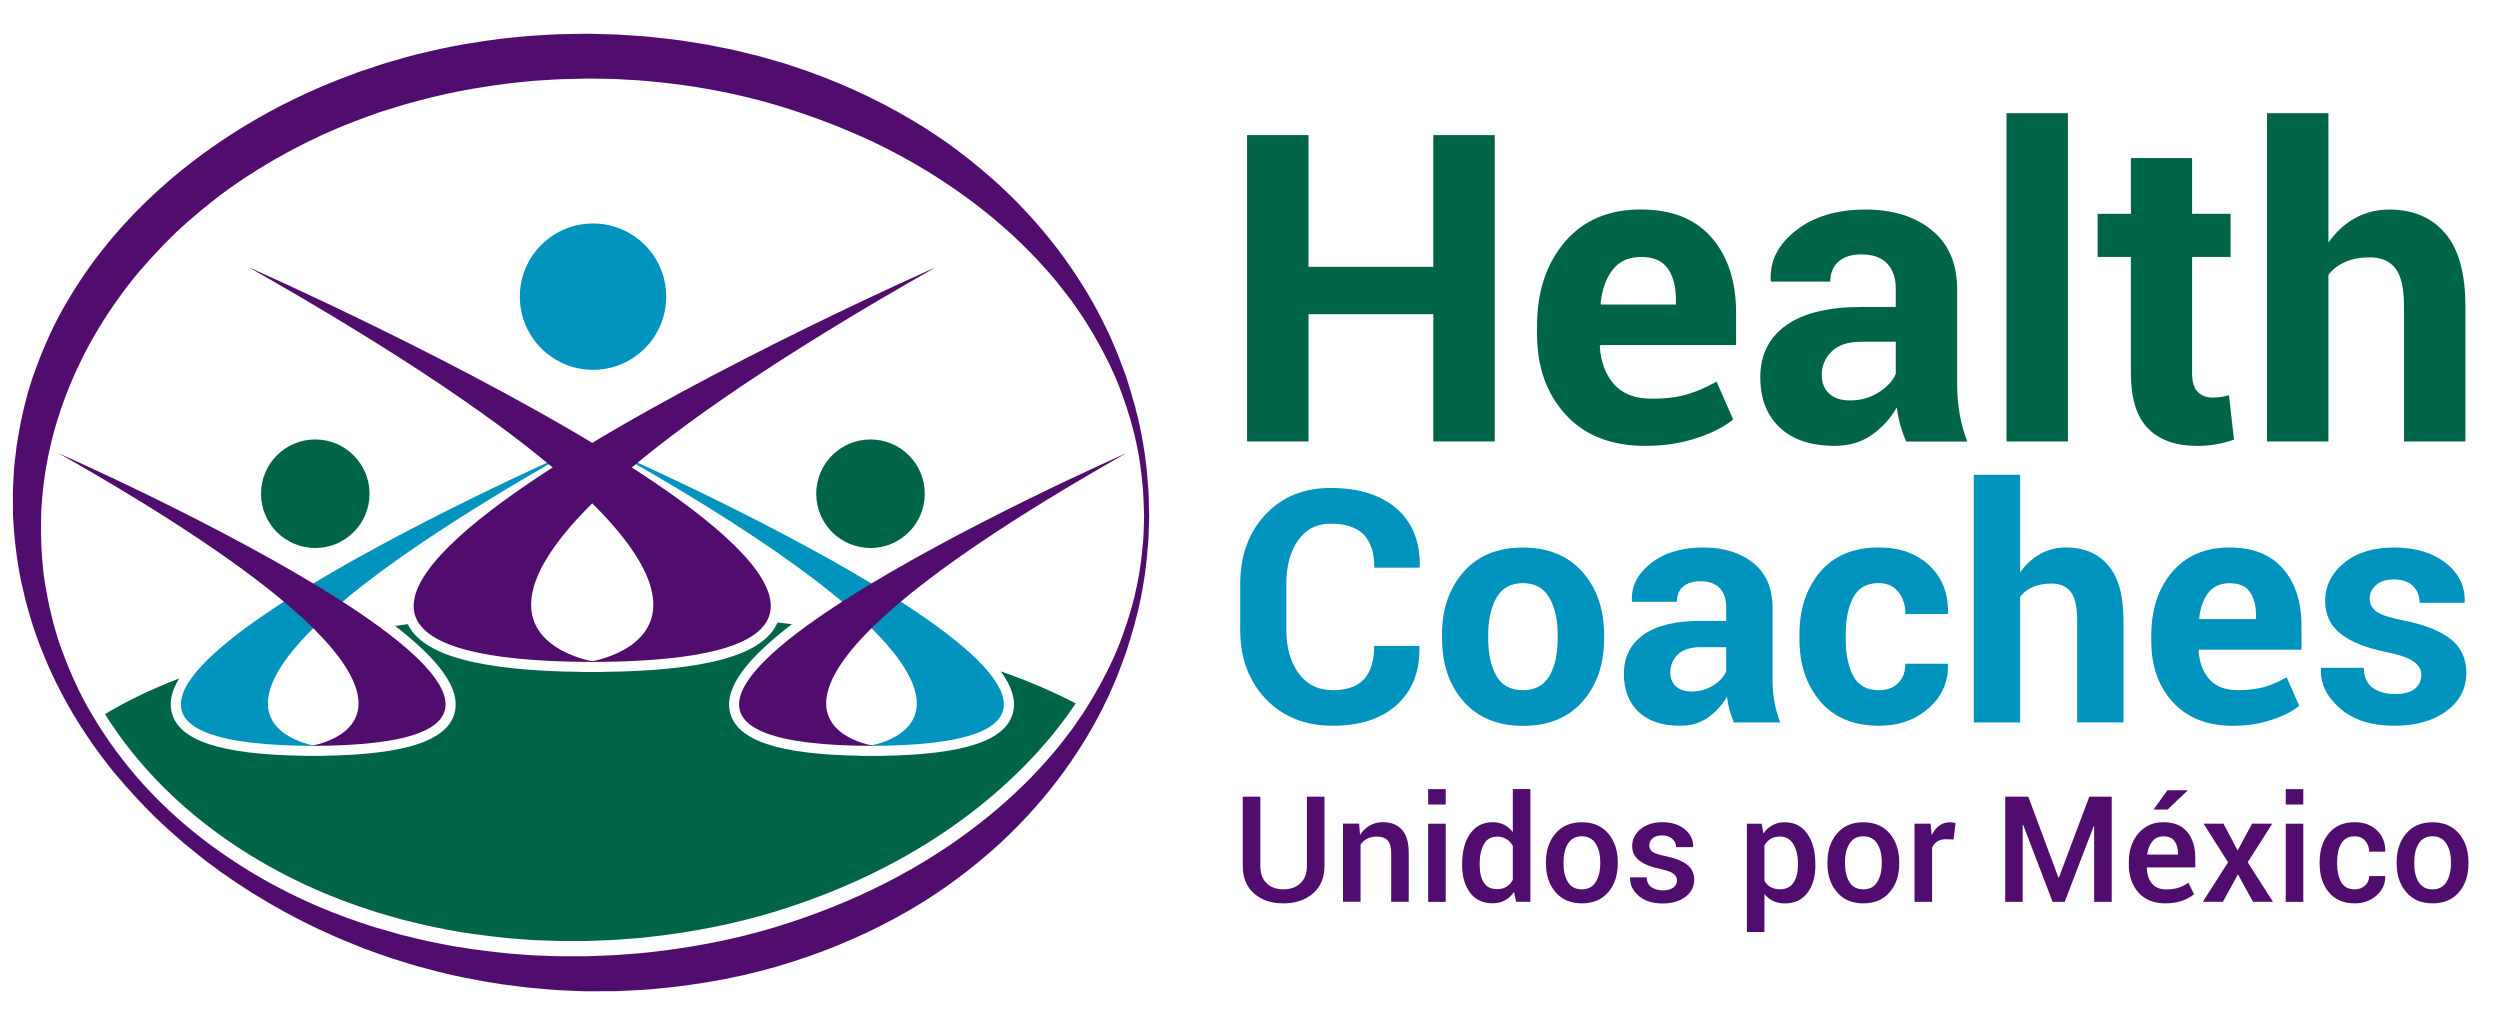 <?xml version="1.0" encoding="utf-8"?>
<!-- Generator: Adobe Illustrator 19.0.0, SVG Export Plug-In . SVG Version: 6.00 Build 0)  -->
<svg version="1.1" id="Layer_1" xmlns="http://www.w3.org/2000/svg" xmlns:xlink="http://www.w3.org/1999/xlink" x="0px" y="0px"
	 viewBox="0 0 4509.5 1851.2" style="enable-background:new 0 0 4509.5 1851.2;" xml:space="preserve">
<style type="text/css">
	.st0{fill:#006448;}
	.st1{fill:#30A6A9;}
	.st2{fill:#500D6E;}
	.st3{fill:#0093BE;}
</style>
<g>
	<g>
		<g>
			<path class="st0" d="M1805.1,1210.9c19.8,26.9,27.2,50.7,22.7,72.1c-11.1,52.6-87.1,78.2-238.9,80.4v0.1l-12.2,0l-4.7,0l-16.8,0
				v-0.2c-151.8-2.2-227.8-27.8-238.9-80.4c-8.7-41.4,28-92.8,112.1-156.9c-8.6-1.1-17.2-2.2-25.9-3.2
				c-25.3,58.6-126.7,87.1-316.8,89.2v0.1l-11.1,0.1l-6.4,0l-17.3,0l0-0.2c-186.8-2.1-287.8-29.6-315.4-86.1c-7.6,1-15.2,2-22.9,3.1
				c81.3,62.7,116.7,113.2,108.1,153.9c-11.1,52.8-87.6,78.4-240.5,80.4l0,0.1l-10.6,0l-4.7,0l-15.2,0l0-0.1
				c-152.9-2-229.3-27.7-240.5-80.4c-3.8-18,0.8-37.5,13.9-59.1c-50.9,19.7-95.8,41.3-133.8,64.4c15.8,25,32,47.6,49.2,68.9
				c100.7,126.2,251.4,226.7,424.6,283l15.8,5.3l26.2,7.6c7,2,13.9,4.1,20.9,5.9c5.8,1.4,12,2.9,18.1,4.4
				c15.5,3.8,30.2,7.4,45.3,10.2c43.5,9.4,87.3,14.6,128.3,18.9c5,0.4,10.4,0.8,15.8,1.2c16.3,1.3,31.7,2.6,46.9,2.8
				c4.1,0.1,8,0.3,12,0.4c6.4,0.3,12.7,0.5,19.4,0.6l32.8,0l14,0c0.4,0,0.9-0.1,1.4-0.1l46.4-1.8l37.5-2.8
				c7.9-0.6,15.4-1.1,22.8-2.1c81.1-8.7,158-24,228.9-45.5c70.2-21.4,136.7-48.1,197.8-79.4c59.1-30.3,113.4-64.6,161.4-102
				c45.3-34.8,86.5-73.1,122.7-113.8c2.8-3.4,6-6.9,9.1-10.5c5.5-6.3,10.7-12.2,15.3-18.3c2.8-3.6,5.5-7.1,8.2-10.6
				c4.9-6.3,9.8-12.5,14.4-18.7c5.3-7.6,10.6-15.4,15.8-23C1900.8,1248.1,1855.5,1228.6,1805.1,1210.9z"/>
		</g>
	</g>
	<path class="st1" d="M1726.8,744.8"/>
	<path class="st1" d="M380.4,950.6c0.3,0.3,0.6,0.7,0.9,1c-0.3-0.4-0.5-0.8-0.8-1.1C380.5,950.5,380.5,950.5,380.4,950.6z"/>
	<path class="st2" d="M2072.9,929c0,0-0.1,5.1-0.4,14.9c-0.5,9.8,0,24.4-2.2,43.5c-2.8,38.3-9.6,94.3-31.1,163.9
		c-2.7,8.7-5.5,17.6-8.4,26.8c-3.4,9-6.9,18.3-10.4,27.7c-3.2,9.6-7.5,19.1-11.7,28.9c-4.3,9.8-8.2,19.9-13.5,29.9
		c-19.2,40.4-44.2,83-75.6,126.5c-31.5,43.4-69.8,87.6-116.1,130.4c-46.6,42.4-100.6,84.1-163.6,120.6
		c-62.9,36.4-134,68.6-211.9,93.2c-77.7,25-162.6,41.2-250.7,48.8c-11,1.2-22.1,1.6-33.2,2.2c-11.1,0.5-22.3,1.2-33.5,1.6
		c-11.2,0-22.5,0.1-33.7,0.1l-16.9,0.1l-3.1,0l-2-0.1l-4.1-0.1l-8.2-0.3c-10.9-0.5-21.9-0.9-32.9-1.4c-11.1-0.6-23-1.8-34.5-2.8
		c-23.4-1.6-45.9-4.9-68.8-7.8c-45.5-6.9-91-15.7-135.6-28c-22.5-5.5-44.4-12.9-66.6-19.7c-10.9-3.7-21.8-7.7-32.7-11.6l-16.3-5.9
		l-16-6.5c-85.9-33.9-166.5-78.4-240-130.4l-27.1-20c-9-6.8-17.4-14-26.1-21l-13.1-10.5l-12.5-11c-8.2-7.4-17-14.5-24.8-22.2
		c-32.7-30-62.1-62.5-90.2-95.8c-54.8-67.5-99.1-141.6-130-220c-15.8-39.1-27.4-79.4-36.4-120.2c-8.8-40.8-13.5-82.3-15.6-123.9
		l-0.2-31c-0.3-10,0.3-20.6,0.9-31.2c0.8-10.5,0.8-21.3,2.2-31.6l3.7-31.2c6.4-41.4,15.3-82.8,28.9-123.2
		c14-40.2,30.6-79.9,51.5-118.1c21.2-38,45.2-74.9,72.8-109.9C293.2,312.5,452.5,202,630,136.3l16.5-6.3l16.9-5.6
		c11.3-3.7,22.4-7.6,33.7-11.1c22.8-6.4,45.4-13.5,68.5-18.5c45.9-11.4,92.5-19.1,138.8-25c23.3-2.3,46.4-5.2,69.6-6.2
		c11.6-0.6,23.1-1.6,34.6-1.9c11.5-0.2,23-0.4,34.5-0.6l8.6-0.1l4.3-0.1l2.1,0l3.3,0l16.3,0.4c10.8,0.3,21.7,0.6,32.4,0.8
		c11.5,0.7,23,1.5,34.4,2.2c11.4,0.8,23,1.4,33.9,2.8c22.1,2.4,44.1,4.7,65.7,8.4c10.8,1.8,21.6,3.2,32.2,5.2
		c10.6,2.1,21.2,4.2,31.7,6.3l15.7,3.2l15.5,3.8c10.3,2.5,20.6,5,30.8,7.5c10.1,2.7,20.1,5.7,30,8.6c9.9,3,20,5.6,29.5,9.1
		c77.9,25.3,148.8,58.1,211.6,95c63,36.7,116.8,78.7,163.3,121.3c46.2,42.9,84.4,87.3,115.9,130.7c31.3,43.6,56.3,86.2,75.5,126.7
		c5.3,10,9.2,20.1,13.5,29.9c4.2,9.8,8.5,19.4,11.7,29c3.5,9.5,7,18.7,10.4,27.8c2.8,9.2,5.6,18.1,8.3,26.8
		c21.4,69.6,28,125.8,30.7,164c2.1,19.1,1.5,33.8,2,43.6C2072.8,923.8,2072.9,928.9,2072.9,929L2072.9,929z M2063.7,928.9
		c0,0-0.2-5-0.6-14.8c-0.6-9.8-0.3-24.3-2.6-43.2c-3.3-37.7-11.7-93.3-37-160.9c-11.9-33.9-29.8-70.2-52-108.3
		c-5.8-9.4-11.5-19.2-17.8-28.9c-6.6-9.6-13.3-19.3-20.1-29.2c-7.2-9.7-15-19.4-22.7-29.3c-7.5-10-16.6-19.5-25-29.5
		c-69.6-78.5-166.2-155.8-288-217.6c-61-30.6-128.2-57.1-200.2-78.4c-72-21.2-149.6-35.6-230.2-42.6c-10.2-1.2-20-1.5-29.9-2.1
		c-10-0.6-20-1.1-30-1.7c-10.8-0.2-21.6-0.3-32.5-0.5l-16.3-0.2l-14.4,0.4c-10.4,0.2-20.8,0.5-31.3,0.7c-10.5,0.3-20.9,1.2-31.4,1.8
		c-21,0.9-41.9,3.6-63,5.7c-42,5.5-84.3,11.9-126,22c-21,4.4-41.5,10.6-62.4,16c-10.3,3-20.5,6.4-30.8,9.5l-15.5,4.8l-15.2,5.5
		c-81.4,28.5-159,67.4-230,114.6c-35.6,23.5-68.7,49.8-100.4,77.5c-31.5,27.8-60.1,58.1-87.1,89.4C145.4,616.1,80.1,770,74.2,928.9
		c-0.9,39.6,0.5,79.4,6.2,118.9c6.4,39.4,15.1,78.6,28.2,117c13.7,38.1,29.9,75.7,50.1,111.8c20.6,35.9,43.8,70.7,70.4,103.6
		c105.6,132.3,261.9,232.2,430.3,286.9l15.7,5.2l16,4.6c10.6,3,21.2,6.2,31.9,9.1c21.6,5.1,42.7,10.9,64.4,14.8
		c42.9,9.2,86.4,14.5,129.2,19c21.5,1.6,43,3.8,63.8,4.1c10.6,0.3,20.6,1,31.5,1c11,0,22,0,32.9,0l8.2,0l4.1,0l2,0
		c0.9,0-0.5-0.1,1-0.1l15.7-0.6c10.4-0.4,20.8-0.8,31.2-1.2c10.3-0.7,20.6-1.5,30.9-2.3c10.2-0.8,20.5-1.4,30.6-2.7
		c81.1-8.7,158.7-24,230.8-45.9c72-22,139-49.1,199.8-80.2c60.8-31.2,115.5-66,163.3-103.2c48.1-36.9,89.5-76,124.3-115.3
		c8.4-10,17.4-19.5,25-29.5c7.7-10,15.5-19.6,22.7-29.4c6.8-9.9,13.5-19.7,20.1-29.3c6.3-9.7,11.9-19.4,17.8-28.9
		c22.2-38.2,40.1-74.5,52-108.5c25.1-67.6,33.4-123.3,36.6-160.9c2.3-18.8,1.9-33.5,2.5-43.3
		C2063.5,933.9,2063.7,928.8,2063.7,928.9L2063.7,928.9z"/>
	<path class="st3" d="M1201.7,535.1c0,72.9-59.1,132-132,132c-72.9,0-132-59.1-132-132c0-72.9,59.1-132,132-132
		C1142.6,403.1,1201.7,462.2,1201.7,535.1z"/>
	<path class="st0" d="M568.7,792.7c54,0,97.9,43.8,97.9,97.9c0,54-43.8,97.9-97.9,97.9c-54.1,0-97.9-43.8-97.9-97.9
		C470.8,836.5,514.6,792.7,568.7,792.7z"/>
	<path class="st0" d="M1570.2,792.7c54.1,0,97.9,43.8,97.9,97.9c0,54-43.8,97.9-97.9,97.9c-54,0-97.9-43.8-97.9-97.9
		C1472.3,836.5,1516.1,792.7,1570.2,792.7z"/>
	<path class="st3" d="M1024.4,817.6c0,0-1198.7,527.8-454.7,527.8C569.7,1345.3,189.4,1290.9,1024.4,817.6z"/>
	<path class="st3" d="M1112.6,817.6c0,0,1198.7,527.8,454.7,527.8C1567.3,1345.3,1947.6,1290.9,1112.6,817.6z"/>
	<path class="st2" d="M2031.3,817.6c0,0-1198.7,527.8-454.7,527.8C1576.7,1345.3,1196.4,1290.9,2031.3,817.6z"/>
	<path class="st2" d="M448.6,482.1c0,0,1617,711.9,613.3,711.9C1061.9,1194,1574.9,1120.7,448.6,482.1z"/>
	<path class="st2" d="M1687.9,482.1c0,0-1617,711.9-613.3,711.9C1074.6,1194,561.6,1120.7,1687.9,482.1z"/>
	<path class="st2" d="M105.6,817.6c0,0,1198.7,527.8,454.7,527.8C560.3,1345.3,940.6,1290.9,105.6,817.6z"/>
	<path class="st3" d="M2559.8,1165.1l0.6,1.7c0.8,44.5-12.8,79.3-40.7,104.5c-27.9,25.2-66.3,37.8-115.4,37.8
		c-50,0-90.4-16.1-121.1-48.3c-30.7-32.2-46.1-73.7-46.1-124.7v-82.7c0-50.8,15-92.4,45-124.7c30-32.4,69.3-48.5,118-48.5
		c50.8,0,90.5,12.4,119.1,37.2c28.6,24.8,42.6,59.8,41.8,104.8l-0.6,1.7H2479c0-26.7-6.5-46.6-19.3-59.7
		c-12.9-13.1-32.8-19.6-59.7-19.6c-25,0-44.5,10.1-58.6,30.2c-14,20.1-21.1,46.2-21.1,78v83.3c0,32.1,7.4,58.2,22.2,78.5
		c14.8,20.2,35.4,30.4,61.7,30.4c25,0,43.7-6.5,56-19.6c12.3-13.1,18.5-33.2,18.5-60.3H2559.8z"/>
	<path class="st3" d="M2601,1145.4c0-46.2,12.9-84,38.7-113.5c25.8-29.5,61.5-44.2,107.1-44.2c45.8,0,81.7,14.7,107.7,44.1
		c26,29.4,39,67.3,39,113.7v6c0,46.6-12.9,84.5-38.8,113.8c-25.9,29.3-61.6,44-107.2,44c-45.8,0-81.7-14.7-107.5-44
		c-25.9-29.3-38.8-67.2-38.8-113.8V1145.4z M2684.4,1151.4c0,28.2,5,50.9,14.9,68c9.9,17.1,26,25.6,48.1,25.6
		c21.6,0,37.4-8.6,47.4-25.8c10-17.2,15-39.8,15-67.9v-6c0-27.5-5.1-49.9-15.2-67.3c-10.1-17.4-26.1-26.1-47.8-26.1
		c-21.6,0-37.4,8.7-47.4,26.2c-10,17.5-15,39.9-15,67.2V1151.4z"/>
	<path class="st3" d="M3127.7,1303.1c-3.1-7.1-5.7-14.5-7.9-22.3c-2.2-7.8-3.8-15.8-4.7-24.1c-8.6,15.1-19.9,27.6-34.1,37.5
		c-14.1,9.9-30.9,14.9-50.4,14.9c-32.5,0-57.5-8.4-75-25.1c-17.6-16.7-26.4-39.5-26.4-68.3c0-30.4,11.7-53.9,35.1-70.6
		c23.4-16.7,57.5-25.1,102.4-25.1h47v-24.6c0-14.9-3.9-26.4-11.7-34.6c-7.8-8.2-19.5-12.3-34.9-12.3c-13.5,0-24,3.3-31.4,9.9
		c-7.4,6.6-11,15.6-11,27.1h-80.5l-0.6-1.7c-1.3-26.2,10.1-48.7,34.2-67.7c24.1-19,55.7-28.5,94.6-28.5c37.2,0,67.4,9.4,90.4,28.1
		c23,18.7,34.5,45.5,34.5,80.5v128c0,14.5,1.1,28.1,3.3,40.9c2.2,12.8,5.7,25.5,10.5,38.1H3127.7z M3051.2,1247.3
		c14.5,0,27.5-3.6,39-10.9c11.5-7.3,19.3-15.7,23.5-25.2v-43.8h-47c-17.7,0-31.2,4.4-40.2,13.2c-9.1,8.8-13.6,19.6-13.6,32.4
		c0,10.5,3.4,18.9,10.2,25.1C3029.8,1244.2,3039.2,1247.3,3051.2,1247.3z"/>
	<path class="st3" d="M3389.4,1245c14.5,0,26-4.4,34.6-13c8.6-8.7,12.9-20.3,12.9-34.8h76.2l0.6,1.7c0.8,31.3-10.9,57.5-34.9,78.6
		c-24.1,21.1-53.8,31.6-89.3,31.6c-45.8,0-81.2-14.7-106.2-44c-25-29.3-37.5-66.8-37.5-112.4v-8.6c0-45.4,12.5-82.9,37.4-112.4
		c24.9-29.5,60.2-44.2,105.8-44.2c37.8,0,68.2,10.9,91.3,32.6c23.1,21.8,34.3,50.4,33.5,85.9l-0.6,1.7h-76.2c0-16-4.3-29.4-12.7-40
		c-8.5-10.6-20.3-15.9-35.4-15.9c-21.6,0-36.9,8.6-46,25.9c-9.1,17.3-13.6,39.4-13.6,66.3v8.6c0,27.5,4.5,49.7,13.6,66.7
		C3351.9,1236.5,3367.4,1245,3389.4,1245z"/>
	<path class="st3" d="M3644,1032.5c9.8-14.1,21.7-25.1,35.8-33.1c14.1-7.9,29.8-11.9,47-11.9c32.3,0,57.6,10.7,76,32.2
		c18.4,21.5,27.6,54.6,27.6,99.5v183.9h-83.6v-184.4c0-24.1-3.9-41.1-11.6-51.1c-7.7-10-19.3-15-34.8-15c-12.8,0-23.9,2-33.4,6.2
		c-9.5,4.1-17.1,10-23.1,17.6v226.8h-83.6V856.4h83.6V1032.5z"/>
	<path class="st3" d="M4027.7,1309.2c-46.2,0-82.3-14.2-108.2-42.5c-26-28.3-39-64.9-39-109.5v-11.5c0-46.4,12.6-84.4,37.8-114
		c25.2-29.6,59.8-44.3,103.9-44.1c41.6,0,73.5,12.7,95.8,38.2c22.2,25.5,33.4,59.8,33.4,102.9v43.2h-184.7l-0.9,1.7
		c1.3,21.2,7.8,38.4,19.3,51.5s28.7,19.8,51.4,19.8c18.7,0,34.6-1.9,47.7-5.7c13.1-3.8,26.6-9.6,40.5-17.5l22.6,51.5
		c-12.4,10.1-29.2,18.6-50.4,25.5C4075.8,1305.7,4052.7,1309.2,4027.7,1309.2z M4022.2,1052c-16.8,0-29.7,5.8-38.8,17.3
		c-9.1,11.6-14.5,26.9-16.5,46l0.6,1.4h101.9v-6.3c0-18.1-3.7-32.4-11.2-42.8C4050.9,1057.2,4038.8,1052,4022.2,1052z"/>
	<path class="st3" d="M4367.6,1217.2c0-9.2-4.4-17-13.3-23.6c-8.9-6.6-25.3-12.4-49.4-17.3c-36.3-7.3-63.8-18.2-82.6-32.9
		c-18.8-14.7-28.2-34.6-28.2-59.8c0-26.5,11.3-49.2,33.8-67.9c22.5-18.7,52.5-28.1,89.9-28.1c39.1,0,70.5,9.4,94.1,28.1
		c23.6,18.7,34.9,42,33.9,69.9l-0.6,1.7h-80.7c0-12.4-4-22.5-12-30.4c-8-7.8-19.6-11.7-34.6-11.7c-13.4,0-24,3.3-31.8,10
		c-7.8,6.7-11.7,14.9-11.7,24.6c0,9.5,4.1,17.3,12.2,23.3c8.1,6,24.6,11.4,49.4,16.2c38,7.6,66.3,18.9,84.9,33.7
		c18.6,14.8,27.9,35.2,27.9,61.1c0,27.9-11.9,50.7-35.8,68.4c-23.9,17.8-55.4,26.6-94.5,26.6c-41.2,0-73.8-10.5-97.8-31.4
		c-24-20.9-35.4-44.7-34.2-71.4l0.6-1.7h76.5c0.6,16.6,6,28.6,16.3,36.1c10.3,7.5,23.8,11.2,40.4,11.2c15.5,0,27.2-3.1,35.4-9.3
		C4363.5,1236.4,4367.6,1227.9,4367.6,1217.2z"/>
	<path class="st2" d="M2389.1,1437v125c0,21.1-6.9,37.7-20.8,49.6c-13.9,12-31.7,17.9-53.6,17.9c-21.6,0-39.1-6-52.7-17.9
		c-13.6-11.9-20.3-28.5-20.3-49.6v-125h31.7v125c0,13.5,3.8,23.9,11.3,31.2c7.6,7.3,17.6,11,30,11c12.9,0,23.2-3.7,31-11
		c7.8-7.3,11.7-17.8,11.7-31.2v-125H2389.1z"/>
	<path class="st2" d="M2451.5,1485.7l1.8,20.3c4.6-7.2,10.4-12.8,17.4-16.9c7-4,14.9-6.1,23.7-6.1c14.7,0,26.1,4.5,34.4,13.6
		c8.2,9,12.3,23.2,12.3,42.4v87.7h-31.7v-87.5c0-10.9-2.1-18.7-6.4-23.3c-4.3-4.6-10.7-6.9-19.3-6.9c-6.8,0-12.7,1.3-17.6,3.8
		c-5,2.6-8.9,6.1-11.9,10.6v103.2h-31.7v-141H2451.5z"/>
	<path class="st2" d="M2607.8,1451.2h-31.7v-27.8h31.7V1451.2z M2607.8,1626.8h-31.7v-141h31.7V1626.8z"/>
	<path class="st2" d="M2637.4,1558.2c0-22.5,4.8-40.7,14.5-54.4c9.6-13.8,23.2-20.7,40.7-20.7c7.6,0,14.5,1.5,20.5,4.6
		c6,3.1,11.3,7.5,15.7,13.2v-77.6h31.7v203.4h-25.7l-3.8-17.9c-4.5,6.7-10,11.8-16.4,15.3c-6.4,3.5-13.9,5.3-22.3,5.3
		c-17.3,0-30.8-6.3-40.4-18.9c-9.6-12.6-14.5-29.2-14.5-49.7V1558.2z M2669.1,1561c0,13,2.5,23.4,7.5,31.2
		c5,7.7,12.9,11.6,23.8,11.6c6.7,0,12.4-1.4,17-4.3s8.5-7,11.4-12.3v-61.5c-3-5.2-6.8-9.3-11.5-12.2c-4.7-2.9-10.3-4.4-16.7-4.4
		c-10.8,0-18.7,4.5-23.9,13.6c-5.1,9.1-7.7,20.9-7.7,35.5V1561z"/>
	<path class="st2" d="M2788.6,1555c0-21,5.8-38.3,17.3-51.7c11.5-13.4,27.3-20.1,47.3-20.1c20.2,0,36.1,6.7,47.6,20.1
		c11.5,13.4,17.3,30.7,17.3,51.7v2.7c0,21.2-5.8,38.5-17.3,51.8c-11.5,13.3-27.3,20-47.4,20c-20.2,0-36-6.7-47.5-20.1
		c-11.5-13.4-17.3-30.6-17.3-51.8V1555z M2820.3,1557.7c0,13.8,2.7,25,8.1,33.6c5.4,8.6,13.7,12.9,25,12.9c11,0,19.3-4.3,24.8-13
		c5.5-8.6,8.3-19.8,8.3-33.6v-2.7c0-13.5-2.8-24.6-8.3-33.3c-5.5-8.7-13.9-13.1-25.1-13.1c-11,0-19.3,4.4-24.7,13.1
		c-5.4,8.7-8.1,19.8-8.1,33.3V1557.7z"/>
	<path class="st2" d="M3025,1588.2c0-4.9-2.1-8.9-6.2-12.1c-4.1-3.2-11.9-6-23.4-8.5c-16.6-3.4-29.3-8.4-38.1-15
		c-8.8-6.6-13.2-15.5-13.2-26.6c0-11.8,5-21.9,15-30.3c10-8.4,23.2-12.6,39.5-12.6c16.9,0,30.4,4.3,40.7,13
		c10.3,8.7,15.2,19.1,14.8,31.2l-0.3,0.8h-30.4c0-5.7-2.3-10.7-6.8-14.9c-4.5-4.2-10.6-6.3-18.1-6.3c-7.7,0-13.5,1.7-17.5,5.2
		c-4,3.5-6,7.7-6,12.8c0,4.8,1.9,8.6,5.6,11.5c3.7,2.9,11.4,5.4,23.1,7.7c17.3,3.5,30.3,8.6,39.1,15.3c8.8,6.7,13.2,15.8,13.2,27.1
		c0,12.7-5.2,23.1-15.7,31.1c-10.5,8-24.3,12.1-41.4,12.1c-18.3,0-32.8-4.7-43.4-14.1c-10.6-9.4-15.6-20.2-15.1-32.3l0.3-0.8h29.5
		c0.3,8.2,3.3,14.1,8.9,17.9c5.6,3.7,12.3,5.6,20.3,5.6c8.1,0,14.3-1.6,18.8-4.8C3022.7,1597.8,3025,1593.5,3025,1588.2z"/>
	<path class="st2" d="M3274.6,1561c0,20.5-4.8,37.1-14.5,49.7c-9.6,12.6-23.1,18.9-40.3,18.9c-8,0-15.1-1.4-21.2-4.3
		c-6.2-2.9-11.5-7.1-15.9-12.6v68.4H3151v-195.3h26.7l3.1,17.7c4.5-6.6,10-11.6,16.4-15.1c6.4-3.5,13.8-5.2,22.2-5.2
		c17.4,0,30.9,6.9,40.6,20.7c9.7,13.8,14.5,31.9,14.5,54.4V1561z M3243.1,1558.2c0-14.4-2.7-26.2-8.2-35.4
		c-5.4-9.2-13.5-13.8-24.3-13.8c-6.6,0-12.2,1.4-16.8,4.2c-4.6,2.8-8.3,6.8-11.1,11.8v63.7c2.8,5,6.5,8.8,11.1,11.4
		c4.6,2.6,10.3,4,17.1,4c10.8,0,18.8-4,24.2-11.9c5.3-8,8-18.4,8-31.4V1558.2z"/>
	<path class="st2" d="M3296.4,1555c0-21,5.8-38.3,17.3-51.7c11.5-13.4,27.3-20.1,47.2-20.1c20.2,0,36.1,6.7,47.6,20.1
		c11.5,13.4,17.3,30.7,17.3,51.7v2.7c0,21.2-5.8,38.5-17.3,51.8c-11.5,13.3-27.3,20-47.4,20c-20.2,0-36-6.7-47.5-20.1
		c-11.5-13.4-17.3-30.6-17.3-51.8V1555z M3328.1,1557.7c0,13.8,2.7,25,8.1,33.6c5.4,8.6,13.7,12.9,25,12.9c11,0,19.3-4.3,24.8-13
		c5.5-8.6,8.3-19.8,8.3-33.6v-2.7c0-13.5-2.7-24.6-8.3-33.3c-5.5-8.7-13.9-13.1-25.1-13.1c-11,0-19.3,4.4-24.7,13.1
		c-5.4,8.7-8.2,19.8-8.2,33.3V1557.7z"/>
	<path class="st2" d="M3523.8,1514.3l-13.6-0.5c-6.2,0-11.3,1.3-15.5,3.9c-4.1,2.6-7.3,6.3-9.6,11.1v98h-31.7v-141h28.9l2.1,20.5
		c3.6-7.2,8.1-12.9,13.7-17c5.6-4.1,12.1-6.1,19.4-6.1c1.9,0,3.7,0.1,5.3,0.5c1.6,0.3,3.2,0.7,4.6,1.1L3523.8,1514.3z"/>
	<path class="st2" d="M3713,1583h0.8l54.9-146h40.4v189.8h-31.7v-136.4l-0.8-0.1l-52.3,136.5h-21.8l-53.2-139.1l-0.8,0.3v138.8H3617
		V1437h41.6L3713,1583z"/>
	<path class="st2" d="M3905.7,1629.5c-20.6,0-36.7-6.5-48.3-19.5c-11.6-13-17.4-29.8-17.4-50.5v-5.2c0-20.7,5.8-37.7,17.4-51.2
		c11.6-13.4,26.6-20.1,44.9-20c19,0,33.3,5.8,43,17.5c9.7,11.7,14.6,27.3,14.6,46.9v17.1h-87.2l-0.3,0.7c0.3,11.6,3.4,20.9,9.1,28.2
		c5.7,7.2,14.4,10.8,25.9,10.8c8.6,0,16.1-1,22.4-3.1c6.3-2.1,12.2-5.1,17.5-9l10.3,20.7c-5.4,4.7-12.5,8.6-21.4,11.9
		C3927.5,1627.9,3917.3,1629.5,3905.7,1629.5z M3902.3,1508.6c-8.3,0-14.9,3-19.8,8.9c-5,6-8,13.7-9.3,23.3l0.3,0.7h55.1v-2.5
		c0-9-2.1-16.4-6.3-22C3918.1,1511.4,3911.5,1508.6,3902.3,1508.6z M3909.5,1425.5h35.8l0.3,0.8l-35.6,33.9h-25.4L3909.5,1425.5z"/>
	<path class="st2" d="M4036.2,1534.1l26.1-48.4h36.4l-44.3,69.7l45.6,71.3h-36l-27.2-49.5l-27.2,49.5h-36.2l45.6-71.3l-44.3-69.7h36
		L4036.2,1534.1z"/>
	<path class="st2" d="M4154.7,1451.2H4123v-27.8h31.7V1451.2z M4154.7,1626.8H4123v-141h31.7V1626.8z"/>
	<path class="st2" d="M4247.7,1604.2c7.2,0,13.3-2.3,18.3-6.8c5-4.5,7.5-10.3,7.5-17.2h28.7l0.3,0.8c0.3,13.2-4.9,24.6-15.7,34.2
		c-10.8,9.6-23.8,14.3-39,14.3c-20.3,0-36-6.7-47.1-20.1c-11-13.4-16.5-30.4-16.5-50.8v-4.6c0-20.3,5.5-37.2,16.5-50.7
		c11-13.5,26.7-20.2,46.9-20.2c16.4,0,29.8,4.9,40,14.8c10.3,9.9,15.2,22.4,14.9,37.6l-0.3,0.8h-28.7c0-7.7-2.4-14.3-7.2-19.7
		c-4.8-5.4-11-8.1-18.8-8.1c-11.3,0-19.4,4.4-24.4,13.1c-5,8.7-7.4,19.5-7.4,32.4v4.6c0,13.1,2.5,24,7.4,32.7
		C4228,1599.9,4236.2,1604.2,4247.7,1604.2z"/>
	<path class="st2" d="M4323.1,1555c0-21,5.8-38.3,17.3-51.7c11.5-13.4,27.3-20.1,47.2-20.1c20.3,0,36.1,6.7,47.7,20.1
		c11.5,13.4,17.3,30.7,17.3,51.7v2.7c0,21.2-5.8,38.5-17.3,51.8c-11.5,13.3-27.3,20-47.4,20c-20.2,0-36-6.7-47.5-20.1
		c-11.5-13.4-17.3-30.6-17.3-51.8V1555z M4354.8,1557.7c0,13.8,2.7,25,8.1,33.6c5.4,8.6,13.7,12.9,25,12.9c11,0,19.3-4.3,24.8-13
		c5.5-8.6,8.3-19.8,8.3-33.6v-2.7c0-13.5-2.8-24.6-8.3-33.3c-5.5-8.7-13.9-13.1-25.1-13.1c-11,0-19.3,4.4-24.7,13.1
		c-5.4,8.7-8.1,19.8-8.1,33.3V1557.7z"/>
	<g>
		<path class="st0" d="M2696.2,796.3h-110.8V566.7h-225.1v229.6h-110.8V243.7h110.8v237.6h225.1V243.7h110.8V796.3z"/>
		<path class="st0" d="M2967.6,804.3c-61.2,0-109.1-18.8-143.5-56.4c-34.4-37.6-51.6-86-51.6-145.2v-15.2
			c0-61.5,16.7-111.8,50.1-151.1c33.4-39.2,79.3-58.7,137.8-58.5c55.2,0,97.5,16.9,127,50.7c29.5,33.8,44.2,79.3,44.2,136.5v57.3
			h-244.8l-1.1,2.3c1.8,28.1,10.3,50.9,25.6,68.3c15.3,17.5,38,26.2,68.1,26.2c24.8,0,45.9-2.5,63.2-7.6
			c17.3-5.1,35.2-12.8,53.7-23.2l30,68.3c-16.5,13.4-38.7,24.7-66.8,33.8C3031.3,799.8,3000.7,804.3,2967.6,804.3z M2960.4,463.5
			c-22.3,0-39.4,7.7-51.4,23c-12,15.3-19.3,35.6-21.8,60.9l0.8,1.9H3023v-8.4c0-24-4.9-43-14.8-56.7
			C2998.3,470.3,2982.4,463.5,2960.4,463.5z"/>
		<path class="st0" d="M3438.2,796.3c-4-9.4-7.5-19.2-10.4-29.6c-2.9-10.4-5-21-6.3-31.9c-11.4,20-26.5,36.6-45.2,49.7
			c-18.7,13.2-41,19.7-66.8,19.7c-43,0-76.2-11.1-99.4-33.2c-23.3-22.1-34.9-52.3-34.9-90.5c0-40.2,15.5-71.4,46.5-93.6
			c31-22.1,76.2-33.2,135.7-33.2h62.2v-32.6c0-19.7-5.2-35-15.6-45.9c-10.4-10.9-25.8-16.3-46.3-16.3c-18,0-31.8,4.4-41.6,13.1
			c-9.7,8.7-14.6,20.7-14.6,35.9h-106.7l-0.8-2.3c-1.8-34.7,13.3-64.6,45.4-89.8c32-25.2,73.8-37.8,125.5-37.8
			c49.3,0,89.3,12.4,119.7,37.2c30.5,24.8,45.7,60.4,45.7,106.7v169.7c0,19.2,1.5,37.3,4.4,54.3c2.9,17,7.5,33.8,13.9,50.5H3438.2z
			 M3336.9,722.3c19.2,0,36.4-4.8,51.6-14.4c15.2-9.6,25.6-20.7,31.1-33.4v-58.1h-62.2c-23.5,0-41.3,5.8-53.3,17.5
			c-12,11.6-18,25.9-18,42.9c0,13.9,4.5,25,13.5,33.2C3308.5,718.2,3321,722.3,3336.9,722.3z"/>
		<path class="st0" d="M3730.1,796.3h-110.8V204.2h110.8V796.3z"/>
		<path class="st0" d="M3954.1,285.1v100.6h69.5v77.8h-69.5v209.1c0,15.9,3.3,27.3,10.1,34.2c6.7,6.8,15.5,10.3,26.4,10.3
			c5.8,0,10.9-0.3,15.2-1c4.3-0.6,9.2-1.7,14.8-3.2l9.1,80.1c-11.1,3.8-22,6.6-32.5,8.5c-10.5,1.9-22,2.8-34.4,2.8
			c-38.2,0-67.6-10.5-88.2-31.5c-20.6-21-30.9-54.3-30.9-99.8V463.5h-60v-77.8h60V285.1H3954.1z"/>
		<path class="st0" d="M4200,437.6c12.9-18.7,28.7-33.3,47.5-43.8c18.7-10.5,39.5-15.8,62.2-15.8c42.8,0,76.4,14.2,100.8,42.7
			c24.4,28.5,36.6,72.4,36.6,131.9v243.7h-110.8V551.9c0-31.9-5.1-54.5-15.4-67.8c-10.3-13.3-25.6-19.9-46.1-19.9
			c-17,0-31.7,2.7-44.2,8.2c-12.5,5.4-22.7,13.2-30.6,23.3v300.6h-110.8V204.2H4200V437.6z"/>
	</g>
</g>
</svg>
